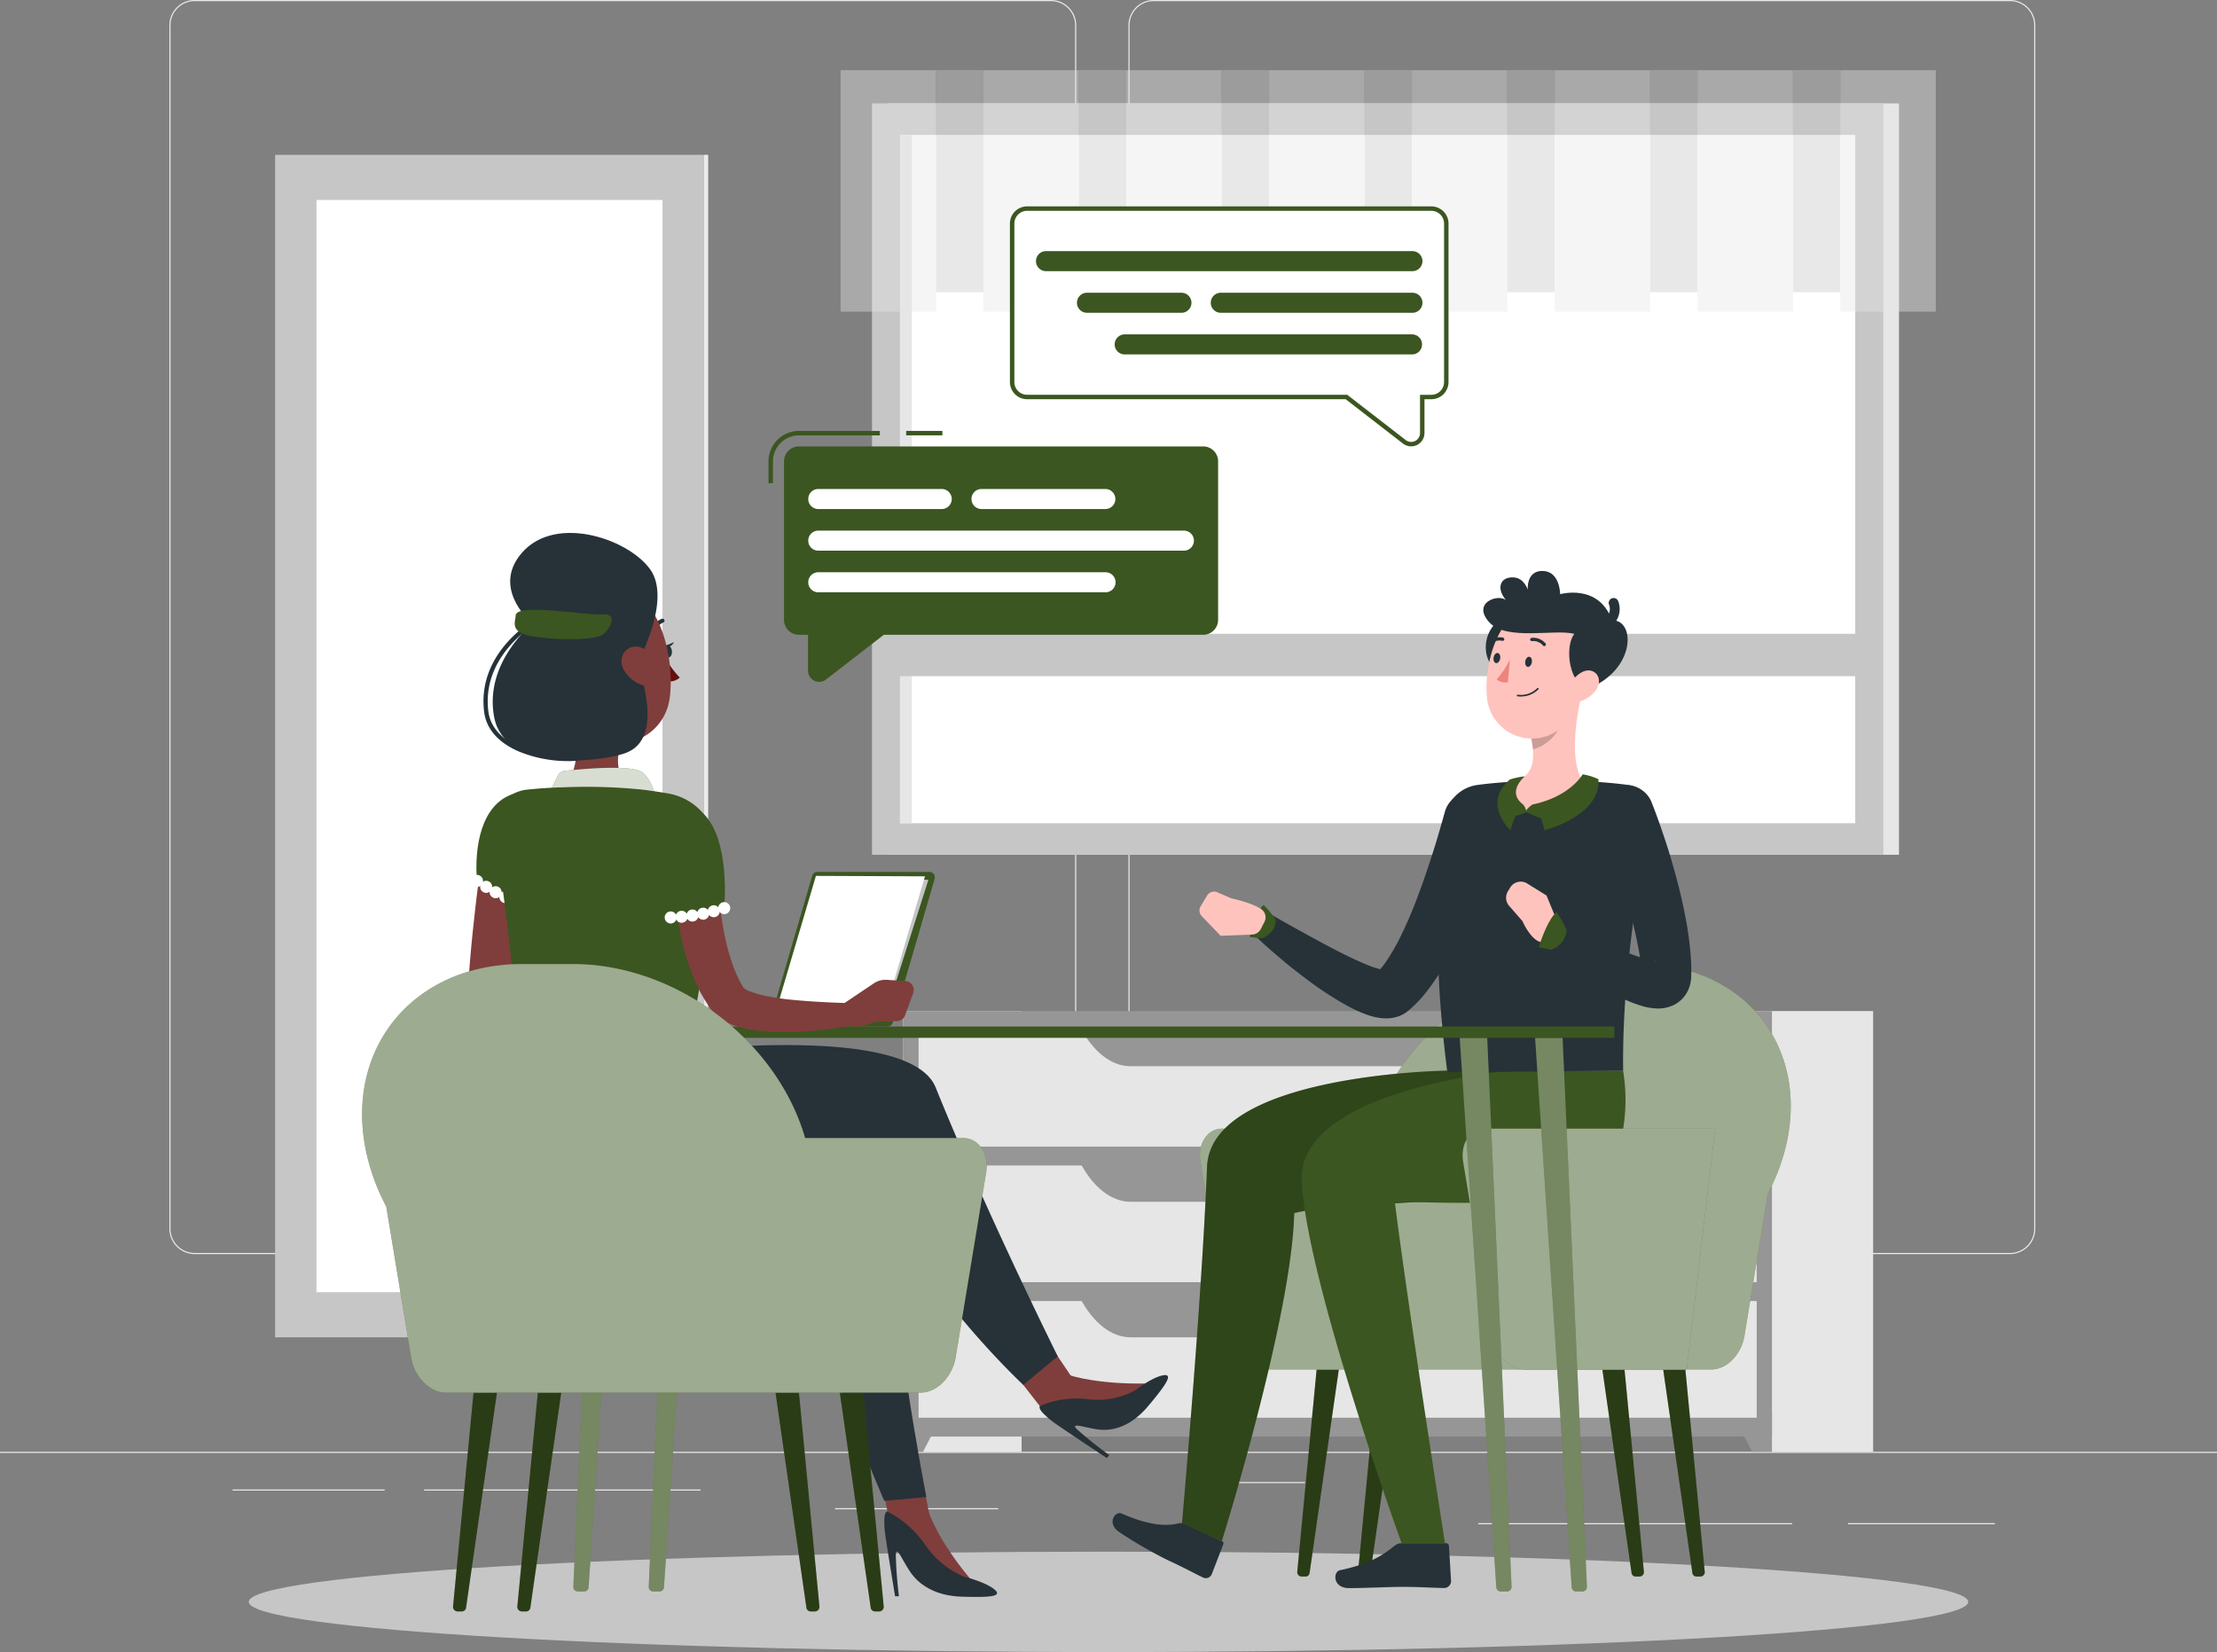 <svg xmlns="http://www.w3.org/2000/svg" width="546.593" height="407.332" viewBox="0 0 546.593 407.332">
  <rect x="0" y="0" width="546.593" height="407.332" fill="#808080" stroke="none"/>
  <g id="Grupo_1066773" data-name="Grupo 1066773" transform="translate(-810 -1231.565)">
    <g id="Group_61_1_" data-name="Group 61 (1)" transform="translate(810 1231.565)">
      <path id="Trazado_611552" data-name="Trazado 611552" d="M546.593,327.45H0v.273H546.593Z" transform="translate(0 30.514)" fill="#ebebeb"/>
      <path id="Trazado_611553" data-name="Trazado 611553" d="M452.986,343.54H416.78v.273h36.206Z" transform="translate(38.838 32.013)" fill="#ebebeb"/>
      <path id="Trazado_611554" data-name="Trazado 611554" d="M410.788,343.54H333.38v.273h77.408Z" transform="translate(31.066 32.013)" fill="#ebebeb"/>
      <path id="Trazado_611555" data-name="Trazado 611555" d="M296.118,334.26H275.14v.273h20.978Z" transform="translate(25.639 31.148)" fill="#ebebeb"/>
      <path id="Trazado_611556" data-name="Trazado 611556" d="M89.945,335.94H52.46v.273H89.945Z" transform="translate(4.889 31.305)" fill="#ebebeb"/>
      <path id="Trazado_611557" data-name="Trazado 611557" d="M163.81,335.94H95.65v.273h68.16Z" transform="translate(8.913 31.305)" fill="#ebebeb"/>
      <path id="Trazado_611558" data-name="Trazado 611558" d="M228.57,340.16H188.33v.273h40.24Z" transform="translate(17.55 31.698)" fill="#ebebeb"/>
      <path id="Trazado_611559" data-name="Trazado 611559" d="M255.536,309.207H44.442a6.247,6.247,0,0,1-6.242-6.242V6.242A6.247,6.247,0,0,1,44.442,0H255.536a6.247,6.247,0,0,1,6.242,6.242V302.965A6.247,6.247,0,0,1,255.536,309.207ZM44.442.273a5.976,5.976,0,0,0-5.969,5.969V302.965a5.976,5.976,0,0,0,5.969,5.969H255.536a5.976,5.976,0,0,0,5.969-5.969V6.242A5.976,5.976,0,0,0,255.536.273Z" transform="translate(3.56 0)" fill="#ebebeb"/>
      <path id="Trazado_611560" data-name="Trazado 611560" d="M471.836,309.207H260.742a6.247,6.247,0,0,1-6.242-6.242V6.242A6.247,6.247,0,0,1,260.742,0H471.836a6.247,6.247,0,0,1,6.242,6.242V302.965A6.247,6.247,0,0,1,471.836,309.207ZM260.742.273a5.977,5.977,0,0,0-5.969,5.969V302.965a5.977,5.977,0,0,0,5.969,5.969H471.836a5.976,5.976,0,0,0,5.969-5.969V6.242A5.976,5.976,0,0,0,471.836.273Z" transform="translate(23.716 0)" fill="#ebebeb"/>
      <path id="Trazado_611561" data-name="Trazado 611561" d="M167.75,34.92H62.05V326.473h105.7Z" transform="translate(5.782 3.254)" fill="#c6c6c6"/>
      <path id="Trazado_611562" data-name="Trazado 611562" d="M158.74,326.473h1.071V34.92H158.74Z" transform="translate(14.792 3.254)" fill="#ebebeb"/>
      <path id="Trazado_611563" data-name="Trazado 611563" d="M156.681,45.1H71.38V314.406h85.3Z" transform="translate(6.652 4.203)" fill="#fff"/>
      <path id="Trazado_611564" data-name="Trazado 611564" d="M200.19,208.582H449.535V23.32H200.19Z" transform="translate(18.655 2.173)" fill="#e6e6e6"/>
      <path id="Trazado_611565" data-name="Trazado 611565" d="M196.66,208.582H446V23.32H196.66Z" transform="translate(18.326 2.173)" fill="#c6c6c6"/>
      <path id="Trazado_611566" data-name="Trazado 611566" d="M438.484,200.136V30.43H202.99V200.136Z" transform="translate(18.916 2.836)" fill="#fff"/>
      <path id="Trazado_611567" data-name="Trazado 611567" d="M205.9,200.136V30.43H202.98V200.136Z" transform="translate(18.915 2.836)" fill="#e6e6e6"/>
      <path id="Trazado_611568" data-name="Trazado 611568" d="M199.27,153.4H442.886V142.95H199.27Z" transform="translate(18.569 13.321)" fill="#c6c6c6"/>
      <g id="Grupo_1015730" data-name="Grupo 1015730" transform="translate(207.246 17.294)" opacity="0.4">
        <path id="Trazado_611569" data-name="Trazado 611569" d="M213.116,15.83H189.58V75.376h23.536Z" transform="translate(-189.58 -15.819)" fill="#e6e6e6"/>
        <path id="Trazado_611570" data-name="Trazado 611570" d="M211.11,70.578h11.675V15.82H211.11Z" transform="translate(-187.574 -15.82)" fill="#c6c6c6"/>
        <path id="Trazado_611571" data-name="Trazado 611571" d="M245.326,15.83H221.79V75.376h23.536Z" transform="translate(-186.578 -15.819)" fill="#e6e6e6"/>
        <path id="Trazado_611572" data-name="Trazado 611572" d="M243.32,70.578H255V15.82H243.32Z" transform="translate(-184.572 -15.82)" fill="#c6c6c6"/>
        <path id="Trazado_611573" data-name="Trazado 611573" d="M277.536,15.83H254V75.376h23.536Z" transform="translate(-183.577 -15.819)" fill="#e6e6e6"/>
        <path id="Trazado_611574" data-name="Trazado 611574" d="M275.53,70.578h11.675V15.82H275.53Z" transform="translate(-181.571 -15.82)" fill="#c6c6c6"/>
        <path id="Trazado_611575" data-name="Trazado 611575" d="M309.746,15.83H286.21V75.376h23.536Z" transform="translate(-180.576 -15.819)" fill="#e6e6e6"/>
        <path id="Trazado_611576" data-name="Trazado 611576" d="M307.74,70.578h11.675V15.82H307.74Z" transform="translate(-178.569 -15.82)" fill="#c6c6c6"/>
        <path id="Trazado_611577" data-name="Trazado 611577" d="M341.956,15.83H318.42V75.376h23.536Z" transform="translate(-177.574 -15.819)" fill="#e6e6e6"/>
        <path id="Trazado_611578" data-name="Trazado 611578" d="M339.95,70.578h11.675V15.82H339.95Z" transform="translate(-175.568 -15.82)" fill="#c6c6c6"/>
        <path id="Trazado_611579" data-name="Trazado 611579" d="M374.166,15.83H350.63V75.376h23.536Z" transform="translate(-174.572 -15.819)" fill="#e6e6e6"/>
        <path id="Trazado_611580" data-name="Trazado 611580" d="M372.16,70.578h11.675V15.82H372.16Z" transform="translate(-172.566 -15.82)" fill="#c6c6c6"/>
        <path id="Trazado_611581" data-name="Trazado 611581" d="M406.376,15.83H382.84V75.376h23.536Z" transform="translate(-171.571 -15.819)" fill="#e6e6e6"/>
        <path id="Trazado_611582" data-name="Trazado 611582" d="M404.37,70.578h11.675V15.82H404.37Z" transform="translate(-169.565 -15.82)" fill="#c6c6c6"/>
        <path id="Trazado_611583" data-name="Trazado 611583" d="M438.586,15.83H415.05V75.376h23.536Z" transform="translate(-168.569 -15.819)" fill="#e6e6e6"/>
      </g>
      <path id="Trazado_611584" data-name="Trazado 611584" d="M203.71,336.7h29.177V228.04H203.71Z" transform="translate(18.983 21.25)" fill="#e6e6e6"/>
      <path id="Trazado_611585" data-name="Trazado 611585" d="M208.574,328.284H203.72V318.5h9.948Z" transform="translate(18.984 29.68)" fill="#969696"/>
      <path id="Trazado_611586" data-name="Trazado 611586" d="M395.76,336.7h29.177V228.04H395.76Z" transform="translate(36.879 21.25)" fill="#e6e6e6"/>
      <path id="Trazado_611587" data-name="Trazado 611587" d="M203.72,332.952H417.886V228.05H203.72Z" transform="translate(18.984 21.251)" fill="#969696"/>
      <path id="Trazado_611588" data-name="Trazado 611588" d="M207.17,261.073H413.8V232.3H207.17Z" transform="translate(19.305 21.647)" fill="#e6e6e6"/>
      <path id="Trazado_611589" data-name="Trazado 611589" d="M256.048,241.317H358.14c4.734,0,9.27-3.553,12.528-9.817H243.52C246.778,237.764,251.3,241.317,256.048,241.317Z" transform="translate(22.693 21.572)" fill="#969696"/>
      <path id="Trazado_611590" data-name="Trazado 611590" d="M395.624,328.284h4.854V318.5H390.53Z" transform="translate(36.392 29.68)" fill="#969696"/>
      <path id="Trazado_611591" data-name="Trazado 611591" d="M207.17,291.643H413.8V262.87H207.17Z" transform="translate(19.305 24.496)" fill="#e6e6e6"/>
      <path id="Trazado_611592" data-name="Trazado 611592" d="M256.048,271.887H358.14c4.734,0,9.27-3.553,12.528-9.817H243.52C246.778,268.334,251.3,271.887,256.048,271.887Z" transform="translate(22.693 24.421)" fill="#969696"/>
      <path id="Trazado_611593" data-name="Trazado 611593" d="M207.17,322.213H413.8V293.44H207.17Z" transform="translate(19.305 27.344)" fill="#e6e6e6"/>
      <path id="Trazado_611594" data-name="Trazado 611594" d="M256.048,302.457H358.14c4.734,0,9.27-3.553,12.528-9.817H243.52C246.778,298.9,251.3,302.457,256.048,302.457Z" transform="translate(22.693 27.27)" fill="#969696"/>
      <path id="Trazado_611595" data-name="Trazado 611595" d="M268.068,374.72c117.06,0,211.958-5.54,211.958-12.375s-94.9-12.375-211.958-12.375S56.11,355.51,56.11,362.345,151.006,374.72,268.068,374.72Z" transform="translate(5.229 32.612)" fill="#c6c6c6"/>
      <path id="Trazado_611596" data-name="Trazado 611596" d="M370.672,359.932H369.5a1.019,1.019,0,0,1-.929-.951l-7.193-50.1h5.466l4.766,49.762a1.088,1.088,0,0,1-.94,1.279Z" transform="translate(33.675 28.783)" fill="#3b5620"/>
      <path id="Trazado_611597" data-name="Trazado 611597" d="M370.672,359.932H369.5a1.019,1.019,0,0,1-.929-.951l-7.193-50.1h5.466l4.766,49.762a1.088,1.088,0,0,1-.94,1.279Z" transform="translate(33.675 28.783)" opacity="0.3"/>
      <path id="Trazado_611598" data-name="Trazado 611598" d="M384.392,359.932h-1.17a1.018,1.018,0,0,1-.929-.951l-7.193-50.1h5.466l4.766,49.762a1.088,1.088,0,0,1-.94,1.279Z" transform="translate(34.954 28.783)" fill="#3b5620"/>
      <path id="Trazado_611599" data-name="Trazado 611599" d="M384.392,359.932h-1.17a1.018,1.018,0,0,1-.929-.951l-7.193-50.1h5.466l4.766,49.762a1.088,1.088,0,0,1-.94,1.279Z" transform="translate(34.954 28.783)" opacity="0.3"/>
      <path id="Trazado_611600" data-name="Trazado 611600" d="M307.241,359.932h1.17a1.018,1.018,0,0,0,.929-.951l7.193-50.1h-5.466L306.3,358.642a1.088,1.088,0,0,0,.94,1.279Z" transform="translate(28.542 28.783)" fill="#3b5620"/>
      <path id="Trazado_611601" data-name="Trazado 611601" d="M307.241,359.932h1.17a1.018,1.018,0,0,0,.929-.951l7.193-50.1h-5.466L306.3,358.642a1.088,1.088,0,0,0,.94,1.279Z" transform="translate(28.542 28.783)" opacity="0.3"/>
      <path id="Trazado_611602" data-name="Trazado 611602" d="M293.521,359.932h1.17a1.019,1.019,0,0,0,.929-.951l7.193-50.1h-5.466l-4.766,49.762a1.088,1.088,0,0,0,.94,1.279Z" transform="translate(27.264 28.783)" fill="#3b5620"/>
      <path id="Trazado_611603" data-name="Trazado 611603" d="M293.521,359.932h1.17a1.019,1.019,0,0,0,.929-.951l7.193-50.1h-5.466l-4.766,49.762a1.088,1.088,0,0,0,.94,1.279Z" transform="translate(27.264 28.783)" opacity="0.3"/>
      <path id="Trazado_611604" data-name="Trazado 611604" d="M276.129,258.019h36.818c6.537-22.684,30.041-40.579,54.113-40.579H379.02c25.2,0,41.454,19.6,36.316,43.793a48.793,48.793,0,0,1-4.69,12.757l-5.8,35.19c-.754,4.548-4.373,8.221-8.09,8.221H285.935c-3.717,0-7.346-3.684-8.09-8.221l-7.084-42.94c-.754-4.537,1.662-8.221,5.378-8.221Z" transform="translate(25.218 20.262)" fill="#3b5620"/>
      <path id="Trazado_611605" data-name="Trazado 611605" d="M276.129,258.019h36.818c6.537-22.684,30.041-40.579,54.113-40.579H379.02c25.2,0,41.454,19.6,36.316,43.793a48.793,48.793,0,0,1-4.69,12.757l-5.8,35.19c-.754,4.548-4.373,8.221-8.09,8.221H285.935c-3.717,0-7.346-3.684-8.09-8.221l-7.084-42.94c-.754-4.537,1.662-8.221,5.378-8.221Z" transform="translate(25.218 20.262)" fill="#fff" opacity="0.5"/>
      <path id="Trazado_611606" data-name="Trazado 611606" d="M268.749,343.949l9.117,4.187a.644.644,0,0,1,.35.831l-2.864,7.423a1.58,1.58,0,0,1-2.088.787c-3.148-1.509-4.581-2.394-8.592-4.231a107.285,107.285,0,0,1-12.266-7.106c-2.974-2.143-.787-5.138.7-4.482,6.657,2.941,10.9,3.2,14.025,2.46a2.582,2.582,0,0,1,1.629.142Z" transform="translate(23.383 31.801)" fill="#263238"/>
      <path id="Trazado_611607" data-name="Trazado 611607" d="M331.952,241.481s-58.3.722-59.2,23.7c-1.29,33.036-6.177,87.87-6.177,87.87l9.828,4.384s17.229-55.031,17.841-80.83c16.354-4.078,58.562.033,63.514-13.413a44.115,44.115,0,0,0,1.858-21.722h-27.68Z" transform="translate(24.841 22.502)" fill="#3b5620"/>
      <path id="Trazado_611608" data-name="Trazado 611608" d="M331.952,241.481s-58.3.722-59.2,23.7c-1.29,33.036-6.177,87.87-6.177,87.87l9.828,4.384s17.229-55.031,17.841-80.83c16.354-4.078,58.562.033,63.514-13.413a44.115,44.115,0,0,0,1.858-21.722h-27.68Z" transform="translate(24.841 22.502)" opacity="0.2"/>
      <path id="Trazado_611609" data-name="Trazado 611609" d="M342.888,186.873c-.5,2.121-1.017,4.034-1.607,6.023q-.869,2.952-1.8,5.87c-1.279,3.892-2.689,7.762-4.318,11.588a96.267,96.267,0,0,1-5.619,11.38,55.38,55.38,0,0,1-3.706,5.575,32.175,32.175,0,0,1-5.083,5.368l-.164.131a2.756,2.756,0,0,1-.361.262,8.229,8.229,0,0,1-3.673,1.312,10.311,10.311,0,0,1-2.493-.022,15.158,15.158,0,0,1-3.345-.809,34.723,34.723,0,0,1-4.9-2.23,80.456,80.456,0,0,1-8.122-5.16q-3.8-2.738-7.368-5.685c-2.361-2-4.679-3.968-6.931-6.144a3.338,3.338,0,0,1,3.936-5.324l.055.033c2.58,1.432,5.182,2.952,7.794,4.351,2.6,1.443,5.193,2.864,7.783,4.187,2.58,1.345,5.193,2.6,7.685,3.629a23.73,23.73,0,0,0,3.487,1.17,4.4,4.4,0,0,0,1.06.142c.077,0,.022-.044-.229-.022a3.443,3.443,0,0,0-1.552.579l-.514.394a20.646,20.646,0,0,0,2.831-3.487c.907-1.388,1.8-2.9,2.635-4.482a102.876,102.876,0,0,0,4.482-10.134c1.345-3.52,2.6-7.128,3.771-10.779,1.192-3.618,2.263-7.4,3.258-10.943l.033-.131a6.692,6.692,0,0,1,12.954,3.356Z" transform="translate(26.313 16.645)" fill="#263238"/>
      <path id="Trazado_611610" data-name="Trazado 611610" d="M317.5,348.06h10.943a.7.7,0,0,1,.722.667l.525,8.658a1.719,1.719,0,0,1-1.705,1.727c-3.8-.066-5.63-.284-10.44-.284-2.962,0-8.931.306-13.009.306s-3.968-4.045-2.241-4.405c7.762-1.64,10.779-3.9,13.523-6.067a2.707,2.707,0,0,1,1.673-.6Z" transform="translate(28.064 32.434)" fill="#263238"/>
      <path id="Trazado_611611" data-name="Trazado 611611" d="M345.149,241.48s-52.877,4.471-51.577,27.428c1.421,25.143,24.64,89.095,24.64,89.095H328.9s-9.15-58.562-12.375-84.164c14.9,0,49.467,2.81,54.43-10.637a44.116,44.116,0,0,0,1.858-21.722H345.149Z" transform="translate(27.355 22.502)" fill="#3b5620"/>
      <path id="Trazado_611612" data-name="Trazado 611612" d="M288.221,207.761a17.789,17.789,0,0,0-2.973-3.651c-2.164,2.022-3.378,7.937-3.378,7.937l3,.273s3.433-1.115,3.367-4.559Z" transform="translate(26.266 19.02)" fill="#3b5620"/>
      <path id="Trazado_611613" data-name="Trazado 611613" d="M278.3,202.73l-3.4-1.476a1.988,1.988,0,0,0-2.493.8l-1.607,2.667a2.013,2.013,0,0,0,.262,2.4L275.734,212l7.783-.317a2.464,2.464,0,0,0,2.11-1.345l.9-1.76a2.446,2.446,0,0,0-.776-3.159c-2.525-1.673-7.445-2.678-7.445-2.678Z" transform="translate(25.209 18.739)" fill="#ffc3bd"/>
      <path id="Trazado_611614" data-name="Trazado 611614" d="M326.081,184.86c-1.563,9.806-3.575,31.079.547,63.12l43.345-.4c-.262-22.192,3.225-43.039,6.614-63.4a6.064,6.064,0,0,0-5.149-7.007c-10.407-1.5-27.22-1.443-37.42-.033A9.3,9.3,0,0,0,326.081,184.86Z" transform="translate(30.21 16.406)" fill="#263238"/>
      <path id="Trazado_611615" data-name="Trazado 611615" d="M374.981,181.31c1.268,3.159,2.3,6.187,3.345,9.314,1.038,3.1,1.946,6.264,2.809,9.445.831,3.192,1.618,6.417,2.219,9.729a78.135,78.135,0,0,1,1.334,10.254c.055.885.077,1.8.087,2.722l-.022,1.4a8.482,8.482,0,0,1-1.082,4.089,7.515,7.515,0,0,1-1.815,2.121,6.746,6.746,0,0,1-1.082.732,6.222,6.222,0,0,1-1.049.481,8.78,8.78,0,0,1-3.214.558,14.532,14.532,0,0,1-3.826-.6,33.1,33.1,0,0,1-5.3-2.088c-1.585-.776-3.072-1.607-4.526-2.449a119.946,119.946,0,0,1-16.026-11.478,3.339,3.339,0,0,1,3.575-5.575l.077.033c5.652,2.689,11.4,5.455,17,7.773,1.4.579,2.788,1.115,4.143,1.563a22.594,22.594,0,0,0,3.739,1.017,2.007,2.007,0,0,0,.9.022,1.747,1.747,0,0,0-.875.142,4.471,4.471,0,0,0-.5.23,4.592,4.592,0,0,0-.59.394,4.686,4.686,0,0,0-1.06,1.213,4.03,4.03,0,0,0-.569,1.793l-.066-.984c-.065-.678-.12-1.345-.219-2.055a116.482,116.482,0,0,0-4.078-17.447c-1.76-5.859-3.76-11.861-5.816-17.557l-.022-.055a6.693,6.693,0,0,1,12.506-4.766Z" transform="translate(32.209 16.502)" fill="#263238"/>
      <path id="Trazado_611616" data-name="Trazado 611616" d="M358.348,156.96l-5.247,4.351-7.138,5.925a22.547,22.547,0,0,1,.448,2.886c.339,3.444-.415,6.614-4.6,8.221a5.5,5.5,0,0,0-3.454,3.378c-.569,1.837.1,3.87,5.859,3.87,8.45,0,12.856-3.761,14.518-5.608a1.481,1.481,0,0,0,.066-1.858C355.451,173.38,356.982,162.885,358.348,156.96Z" transform="translate(31.514 14.626)" fill="#ffc3bd"/>
      <path id="Trazado_611617" data-name="Trazado 611617" d="M343.7,181.45a3.44,3.44,0,0,1,.732,1.487,6,6,0,0,1,1.585-1.487A5.663,5.663,0,0,1,349.047,185a15.893,15.893,0,0,1-4.548-1.694,7.9,7.9,0,0,1-3.039.951C341.526,182.368,343.7,181.45,343.7,181.45Z" transform="translate(31.819 16.908)" fill="#3b5620"/>
      <path id="Trazado_611618" data-name="Trazado 611618" d="M345.63,182.084a13.3,13.3,0,0,1,2.9,6.373s13.993-3.5,13.337-12.615a14.231,14.231,0,0,0-3.881-1.192S354.977,180.116,345.63,182.084Z" transform="translate(32.208 16.275)" fill="#3b5620"/>
      <path id="Trazado_611619" data-name="Trazado 611619" d="M344.05,182.042a14.711,14.711,0,0,0-3.083,6.373s-7.182-6.537-.186-12.539a18.645,18.645,0,0,1,3.7-.776s-4.646,3.771-.437,6.942Z" transform="translate(31.471 16.317)" fill="#3b5620"/>
      <path id="Trazado_611620" data-name="Trazado 611620" d="M345.3,166.865a22.523,22.523,0,0,1,.448,2.886c2.667-.536,6.22-3.367,6.592-6.089a12.545,12.545,0,0,0,.1-2.722Z" transform="translate(32.177 14.997)" opacity="0.2"/>
      <path id="Trazado_611621" data-name="Trazado 611621" d="M338.6,139.8c-6.581,4.668-2.9,15.622,2.711,11.424S343.956,135.993,338.6,139.8Z" transform="translate(31.225 12.954)" fill="#263238"/>
      <path id="Trazado_611622" data-name="Trazado 611622" d="M360.787,149.83c-1.826,8.385-2.46,13.37-7.412,17.2A11.149,11.149,0,0,1,335.337,159c-.656-7.805,2.438-20.2,11.26-22.574a11.288,11.288,0,0,1,14.2,13.413Z" transform="translate(31.241 12.672)" fill="#ffc3bd"/>
      <path id="Trazado_611623" data-name="Trazado 611623" d="M356.973,144.293c-4.646-1.279-16.627,1.771-20.88-2.766-4.559-4.865,2.1-7.226,4.056-5.542-2.482-2.842-1.552-5.881,1.957-5.608,2.569.2,3.378,3.039,3.378,3.039s-.426-4.974,3.979-4.624c4,.306,4.012,5.706,4.012,5.706s9.555-2.7,12.747,6.417c6.012-.131,5.881,12.528-6.22,17.032-4.908-2.438-5.138-11.063-3.039-13.654Z" transform="translate(31.173 12)" fill="#263238"/>
      <path id="Trazado_611624" data-name="Trazado 611624" d="M362.453,142.172a1.219,1.219,0,0,1-.219-2.416,1.7,1.7,0,0,0,.7-.885,2.869,2.869,0,0,0,.131-2.274,1.213,1.213,0,0,1,2.208-1.006,5.358,5.358,0,0,1-.262,4.559,3.57,3.57,0,0,1-2.35,2,1.485,1.485,0,0,1-.219.022Z" transform="translate(33.663 12.569)" fill="#263238"/>
      <path id="Trazado_611625" data-name="Trazado 611625" d="M360.467,156.184a7.672,7.672,0,0,1-4.6,2.853c-2.372.415-3.094-1.76-2.044-3.881.94-1.9,3.312-4.417,5.5-3.87,2.154.536,2.547,3.061,1.137,4.908Z" transform="translate(32.927 14.091)" fill="#ffc3bd"/>
      <path id="Trazado_611626" data-name="Trazado 611626" d="M345.621,149.475c-.109.689-.557,1.2-1.006,1.148s-.732-.656-.623-1.345.557-1.2,1.006-1.148S345.73,148.786,345.621,149.475Z" transform="translate(32.053 13.803)" fill="#263238"/>
      <path id="Trazado_611627" data-name="Trazado 611627" d="M338.481,148.625c-.109.689-.557,1.2-1.006,1.148s-.732-.656-.623-1.345.557-1.2,1.006-1.148S338.59,147.936,338.481,148.625Z" transform="translate(31.388 13.724)" fill="#263238"/>
      <path id="Trazado_611628" data-name="Trazado 611628" d="M340.8,148.76a22.183,22.183,0,0,1-3.258,4.9,3.371,3.371,0,0,0,2.777.678Z" transform="translate(31.454 13.862)" fill="#ed847e"/>
      <path id="Trazado_611629" data-name="Trazado 611629" d="M343.085,157.27a5.985,5.985,0,0,0,4.34-1.782.2.2,0,1,0-.306-.262,5.739,5.739,0,0,1-4.8,1.607.2.2,0,0,0-.055.4,6.93,6.93,0,0,0,.809.044Z" transform="translate(31.878 14.458)" fill="#263238"/>
      <path id="Trazado_611630" data-name="Trazado 611630" d="M348.653,145.906a.345.345,0,0,0,.186-.1.413.413,0,0,0,.033-.579,3.93,3.93,0,0,0-3.433-1.356.4.4,0,0,0-.328.47.406.406,0,0,0,.47.328,3.106,3.106,0,0,1,2.678,1.093.414.414,0,0,0,.394.131Z" transform="translate(32.159 13.404)" fill="#263238"/>
      <path id="Trazado_611631" data-name="Trazado 611631" d="M335.816,145.469a.422.422,0,0,0,.372-.077,3.365,3.365,0,0,1,2.908-.787.4.4,0,0,0,.5-.284.405.405,0,0,0-.284-.5,4.191,4.191,0,0,0-3.651.951.414.414,0,0,0-.055.579.393.393,0,0,0,.2.131Z" transform="translate(31.265 13.393)" fill="#263238"/>
      <path id="Trazado_611632" data-name="Trazado 611632" d="M349.662,202.283l-4.788-2.973a3.034,3.034,0,0,0-4.2,1.006l-.568.929a3.047,3.047,0,0,0,.306,3.564l3.3,3.793s2.875,6.7,6.209,4.93l2.536-4.406-2.81-6.843Z" transform="translate(31.653 18.53)" fill="#ffc3bd"/>
      <path id="Trazado_611633" data-name="Trazado 611633" d="M353.9,210.2a20.052,20.052,0,0,0-2.5-4.46c-2.4,2.055-4.351,8.625-4.351,8.625l2.941.634A5.468,5.468,0,0,0,353.9,210.2Z" transform="translate(32.34 19.172)" fill="#3b5620"/>
      <path id="Trazado_611634" data-name="Trazado 611634" d="M392.138,254.56H335.38c-3.717,0-6.133,3.684-5.378,8.221l7.084,42.94c.754,4.548,4.373,8.221,8.09,8.221h39.934Z" transform="translate(30.739 23.721)" fill="#3b5620"/>
      <path id="Trazado_611635" data-name="Trazado 611635" d="M392.138,254.56H335.38c-3.717,0-6.133,3.684-5.378,8.221l7.084,42.94c.754,4.548,4.373,8.221,8.09,8.221h39.934Z" transform="translate(30.739 23.721)" fill="#fff" opacity="0.5"/>
      <path id="Trazado_611636" data-name="Trazado 611636" d="M147.37,370.587h1.64a1.11,1.11,0,0,0,1.06-1.082l9.019-135.435h-6.778l-6,135.293A1.125,1.125,0,0,0,147.37,370.587Z" transform="translate(13.634 21.812)" fill="#3b5620"/>
      <path id="Trazado_611637" data-name="Trazado 611637" d="M147.37,370.587h1.64a1.11,1.11,0,0,0,1.06-1.082l9.019-135.435h-6.778l-6,135.293A1.125,1.125,0,0,0,147.37,370.587Z" transform="translate(13.634 21.812)" fill="#fff" opacity="0.3"/>
      <path id="Trazado_611638" data-name="Trazado 611638" d="M130.37,370.587h1.64a1.11,1.11,0,0,0,1.06-1.082l9.019-135.435h-6.778l-6,135.293A1.125,1.125,0,0,0,130.37,370.587Z" transform="translate(12.05 21.812)" fill="#3b5620"/>
      <path id="Trazado_611639" data-name="Trazado 611639" d="M130.37,370.587h1.64a1.11,1.11,0,0,0,1.06-1.082l9.019-135.435h-6.778l-6,135.293A1.125,1.125,0,0,0,130.37,370.587Z" transform="translate(12.05 21.812)" fill="#fff" opacity="0.3"/>
      <path id="Trazado_611640" data-name="Trazado 611640" d="M340.929,370.587h-1.64a1.11,1.11,0,0,1-1.06-1.082L329.21,234.07h6.778l6,135.293A1.125,1.125,0,0,1,340.929,370.587Z" transform="translate(30.678 21.812)" fill="#3b5620"/>
      <path id="Trazado_611641" data-name="Trazado 611641" d="M340.929,370.587h-1.64a1.11,1.11,0,0,1-1.06-1.082L329.21,234.07h6.778l6,135.293A1.125,1.125,0,0,1,340.929,370.587Z" transform="translate(30.678 21.812)" fill="#fff" opacity="0.3"/>
      <path id="Trazado_611642" data-name="Trazado 611642" d="M357.929,370.587h-1.64a1.11,1.11,0,0,1-1.06-1.082L346.21,234.07h6.778l6,135.293A1.125,1.125,0,0,1,357.929,370.587Z" transform="translate(32.262 21.812)" fill="#3b5620"/>
      <path id="Trazado_611643" data-name="Trazado 611643" d="M357.929,370.587h-1.64a1.11,1.11,0,0,1-1.06-1.082L346.21,234.07h6.778l6,135.293A1.125,1.125,0,0,1,357.929,370.587Z" transform="translate(32.262 21.812)" fill="#fff" opacity="0.3"/>
      <path id="Trazado_611644" data-name="Trazado 611644" d="M386.566,231.53H122.78v2.788H386.566Z" transform="translate(11.441 21.575)" fill="#3b5620"/>
      <path id="Trazado_611645" data-name="Trazado 611645" d="M120,192.2l-2.492,18.333c-.787,6.1-1.607,12.222-2.2,18.234-.087.754-.142,1.5-.2,2.241l-.087,1.115a2.755,2.755,0,0,0-.044-.547,2.633,2.633,0,0,0-.131-.525,1.756,1.756,0,0,0-.164-.383,2.542,2.542,0,0,0-.153-.251c-.2-.251-.219-.219-.164-.164a1.8,1.8,0,0,0,.372.306,11.011,11.011,0,0,0,1.443.842,58.917,58.917,0,0,0,8.024,2.984c5.739,1.738,11.752,3.247,17.7,4.712l-.667,5.225a132.542,132.542,0,0,1-18.956-1.968,54.555,54.555,0,0,1-9.74-2.569,20.273,20.273,0,0,1-2.7-1.268,12.268,12.268,0,0,1-1.53-1.039,8.848,8.848,0,0,1-1.749-1.858,7.225,7.225,0,0,1-.831-1.673,8.681,8.681,0,0,1-.262-1.082,8.548,8.548,0,0,1-.066-1.126l.022-1.213c.022-.809.033-1.618.077-2.416.262-6.384.831-12.615,1.52-18.846.667-6.231,1.465-12.408,2.438-18.617l10.516,1.552Z" transform="translate(9.823 17.766)" fill="#7f3e3b"/>
      <path id="Trazado_611646" data-name="Trazado 611646" d="M153.063,240.576l-4.012,3.662a3.1,3.1,0,0,1-3.444.5l-4.427-2.132s-6.57-.273-7.51-4.285l1.694-3.116,10.178-1.126a4.716,4.716,0,0,1,3,.667l4.2,2.558a2.055,2.055,0,0,1,.317,3.269Z" transform="translate(12.456 21.81)" fill="#7f3e3b"/>
      <path id="Trazado_611647" data-name="Trazado 611647" d="M129.67,157.61c1.039,6.286,1.924,17.775-2.58,21.82,0,0,10.976,5.75,18.18,15.786,7.7-6.1,1.257-15.206,1.257-15.206-6.92-1.869-6.592-7.04-5.225-11.861L129.681,157.61Z" transform="translate(11.843 14.687)" fill="#7f3e3b"/>
      <path id="Trazado_611648" data-name="Trazado 611648" d="M150.583,182.429s-.579-5.335-3.487-7.969c-2.449-2.219-15.272-.984-19.317-.536a2.208,2.208,0,0,0-1.749,1.246l-2.93,6.122Z" transform="translate(11.471 16.137)" fill="#3b5620"/>
      <path id="Trazado_611649" data-name="Trazado 611649" d="M150.583,182.429s-.579-5.335-3.487-7.969c-2.449-2.219-15.272-.984-19.317-.536a2.208,2.208,0,0,0-1.749,1.246l-2.93,6.122Z" transform="translate(11.471 16.137)" fill="#fff" opacity="0.8"/>
      <path id="Trazado_611650" data-name="Trazado 611650" d="M116.5,179.092c-7.915,2.58-9.62,13.184-8.909,21.448l15.971,9.828s3.881-12.058,3.848-18.508c-.033-6.854-5.542-14.518-10.921-12.779Z" transform="translate(10.012 16.665)" fill="#3b5620"/>
      <path id="Trazado_611651" data-name="Trazado 611651" d="M118.687,205.731a1.528,1.528,0,0,1-1.049-.426,1.6,1.6,0,0,1-.175-.23,1.007,1.007,0,0,1-.142-.262,2,2,0,0,1-.087-.273,1.258,1.258,0,0,1-.033-.284,1.5,1.5,0,0,1,.437-1.049,1.526,1.526,0,0,1,2.1,0,1.5,1.5,0,0,1,.437,1.049.843.843,0,0,1-.033.284,1.141,1.141,0,0,1-.087.273.983.983,0,0,1-.131.262c-.055.077-.12.153-.186.23A1.489,1.489,0,0,1,118.687,205.731Z" transform="translate(10.921 18.897)" fill="#fff"/>
      <path id="Trazado_611652" data-name="Trazado 611652" d="M116.445,205.109a1.489,1.489,0,0,1-.951-1.334,1.462,1.462,0,0,1-1.607.241,1.5,1.5,0,0,1-.864-1.377,1.454,1.454,0,0,1-1.618.142,1.476,1.476,0,0,1-.776-1.421,1.486,1.486,0,1,1-.087-2.482,1.525,1.525,0,0,1,.711,1.388,1.469,1.469,0,0,1,1.552-.1,1.5,1.5,0,0,1,.787,1.345,1.484,1.484,0,0,1,2.4,1.1,1.511,1.511,0,0,1,1.53-.273,1.488,1.488,0,0,1,.831,1.924,1.471,1.471,0,0,1-1.377.94,1.6,1.6,0,0,1-.547-.1Z" transform="translate(10.091 18.513)" fill="#fff"/>
      <path id="Trazado_611653" data-name="Trazado 611653" d="M107.717,200.3a.908.908,0,0,1-.3-.033,1.141,1.141,0,0,1-.273-.087.982.982,0,0,1-.262-.131,1.782,1.782,0,0,1-.219-.186,1.156,1.156,0,0,1-.186-.219c-.055-.087-.1-.175-.142-.262a2.641,2.641,0,0,1-.087-.273c0-.1-.022-.2-.022-.3a2.307,2.307,0,0,1,.022-.284,2.827,2.827,0,0,1,.087-.284,1.14,1.14,0,0,1,.142-.251,1.709,1.709,0,0,1,.186-.23,1.78,1.78,0,0,1,.219-.186,1.47,1.47,0,0,1,.262-.131,2,2,0,0,1,.273-.087,1.525,1.525,0,0,1,1.334.4,1.713,1.713,0,0,1,.186.23,1.87,1.87,0,0,1,.142.251,1.373,1.373,0,0,1,.077.284,1.192,1.192,0,0,1,.033.284.908.908,0,0,1-.033.3,1.28,1.28,0,0,1-.077.273c-.044.087-.087.175-.142.262a1.158,1.158,0,0,1-.186.219A1.493,1.493,0,0,1,107.717,200.3Z" transform="translate(9.899 18.389)" fill="#fff"/>
      <path id="Trazado_611654" data-name="Trazado 611654" d="M166.457,194.641c-.667,9.1-2.689,24.4-7.674,50.177L116,243.55c1.126-15.8-.568-27.57-4.438-55.217a8.972,8.972,0,0,1,7.991-10.178c2.744-.284,5.87-.514,9.008-.579a136.4,136.4,0,0,1,19.426.579c2.088.251,4.242.579,6.3.929a14.671,14.671,0,0,1,12.178,15.545Z" transform="translate(10.387 16.54)" fill="#3b5620"/>
      <path id="Trazado_611655" data-name="Trazado 611655" d="M149.7,147.161c.1.842.634,1.476,1.181,1.41s.918-.809.82-1.651-.634-1.476-1.181-1.41S149.6,146.319,149.7,147.161Z" transform="translate(13.949 13.559)" fill="#263238"/>
      <path id="Trazado_611656" data-name="Trazado 611656" d="M150.23,145.661l1.957-.831S151.334,146.535,150.23,145.661Z" transform="translate(13.999 13.496)" fill="#263238"/>
      <path id="Trazado_611657" data-name="Trazado 611657" d="M149.97,148.22a22.8,22.8,0,0,0,3.651,5.029,3.683,3.683,0,0,1-2.941.929l-.711-5.947Z" transform="translate(13.975 13.812)" fill="#630f0f"/>
      <path id="Trazado_611658" data-name="Trazado 611658" d="M150.087,140.316a.469.469,0,0,0,.033-.492.508.508,0,0,0-.667-.24,4.945,4.945,0,0,0-2.842,3.564.5.5,0,0,0,.984.131,3.979,3.979,0,0,1,2.285-2.8.441.441,0,0,0,.2-.175Z" transform="translate(13.662 13.003)" fill="#263238"/>
      <path id="Trazado_611659" data-name="Trazado 611659" d="M123.08,148.3c1.88,10.287,2.46,14.681,8.33,19.382,8.833,7.062,21.066,2.5,22.3-8.144,1.115-9.576-2.154-24.8-12.79-27.712a14.264,14.264,0,0,0-17.83,16.474Z" transform="translate(11.447 12.234)" fill="#7f3e3b"/>
      <path id="Trazado_611660" data-name="Trazado 611660" d="M146.845,152.208c1.738,5.652,5.87,19.328-3.258,22.367-7.139,2.383-29.505,4.285-32.085-8.822-2.667-13.545,9.423-23.2,9.423-23.2s-9.576-7.849-3.444-16.4c7.9-11.019,26.827-4.788,32.446,3,5.466,7.576-3.083,23.044-3.083,23.044Z" transform="translate(10.355 11.201)" fill="#263238"/>
      <path id="Trazado_611661" data-name="Trazado 611661" d="M129.723,174.588a31.766,31.766,0,0,1-11.949-2.361c-5.083-2.186-8.046-5.564-8.571-9.773-1.793-14.288,11.5-22.137,11.632-22.214l.525.918c-.131.077-12.823,7.587-11.118,21.175.6,4.821,4.657,7.521,7.937,8.931,6.493,2.8,14.878,2.777,16.912,1.29l.623.853c-1.06.776-3.291,1.192-6.013,1.192Z" transform="translate(10.161 13.068)" fill="#263238"/>
      <path id="Trazado_611662" data-name="Trazado 611662" d="M116.331,138.907c-.12,1.826-1.64,4.34,4.7,5.28s15.141.853,16.944-.667,3.586-5.171-.2-4.843-21.252-2.9-21.459.23Z" transform="translate(10.818 12.816)" fill="#3b5620"/>
      <path id="Trazado_611663" data-name="Trazado 611663" d="M140.673,151.438a8.257,8.257,0,0,0,4.854,3.968c2.755.809,4.176-1.651,3.444-4.274-.667-2.361-2.9-5.63-5.685-5.28-2.744.339-3.848,3.247-2.6,5.6Z" transform="translate(13.062 13.589)" fill="#7f3e3b"/>
      <path id="Trazado_611664" data-name="Trazado 611664" d="M202.058,350.785l10.145-.2-4.908-25.318-10.145.186Z" transform="translate(18.372 30.31)" fill="#7f3e3b"/>
      <path id="Trazado_611665" data-name="Trazado 611665" d="M209.255,338.521c2.689,10.1,12.55,20.8,12.55,20.8l-14.08-3.575L201.57,347l1.082-2.318,6.6-6.176Z" transform="translate(18.783 31.544)" fill="#7f3e3b"/>
      <path id="Trazado_611666" data-name="Trazado 611666" d="M199.451,343a20.335,20.335,0,0,0,.208,3.542c.59,4.176,2.438,15.261,2.438,15.261h.951a98.852,98.852,0,0,1-.776-10.2c.131-2.744,1.9,2.11,4.045,4.865s6,5.258,12.244,5.444c7.3.229,10.221-.077,7.882-1.9s-7.324-3.017-7.324-3.017a22.225,22.225,0,0,1-9.861-8.243,25.738,25.738,0,0,0-9.073-7.849c-.59.1-.711,1.214-.743,2.1Z" transform="translate(18.585 31.767)" fill="#263238"/>
      <path id="Trazado_611667" data-name="Trazado 611667" d="M235.405,318.941l12.943.393L233.864,297.81l-8.964,7.663Z" transform="translate(20.957 27.752)" fill="#7f3e3b"/>
      <path id="Trazado_611668" data-name="Trazado 611668" d="M237.32,308.77c9.412,4.384,24.476,3.52,24.476,3.52l-12.244,9.828-10.506-.776-1.1-2.328-.612-10.232Z" transform="translate(22.115 28.773)" fill="#7f3e3b"/>
      <path id="Trazado_611669" data-name="Trazado 611669" d="M235.6,319.814a21.649,21.649,0,0,0,2.722,2.263c3.433,2.394,12.714,8.527,12.714,8.527l.59-.743a98.922,98.922,0,0,1-7.969-6.373c-1.935-1.99,2.722-.055,6.067.142s7.565-1.126,11.555-5.9c4.679-5.586,6.253-8.09,3.465-7.5s-6.734,3.695-6.734,3.695a19.715,19.715,0,0,1-12.145,2.11,22.767,22.767,0,0,0-11.358,1.76c-.284.536.448,1.388,1.082,2.022Z" transform="translate(21.847 28.901)" fill="#263238"/>
      <path id="Trazado_611670" data-name="Trazado 611670" d="M143.686,238.651s69.264-10.243,76.436,7.51c12.473,30.893,30.1,66.291,30.1,66.291l-8.5,7.04s-30.2-27.953-40.951-59c-12.834,4.154-53.664,17.513-68.619,17.513-15.971,0-22.5-13.621-16.726-36.228a4.543,4.543,0,0,1,4.427-3.4c10.057.055,23.831.273,23.831.273Z" transform="translate(10.562 21.965)" fill="#263238"/>
      <path id="Trazado_611671" data-name="Trazado 611671" d="M149.858,247.463s56.857-1.716,57.327,18.431c.8,33.309,10.178,81.038,10.178,81.038l-10.374.962s-16.955-37.966-21.437-70.5c-20.257,1.312-38.917.4-53.872.4-16.759,0-18.147-18.409-1.837-39.879,9.97,0,20.005,9.544,20.005,9.544Z" transform="translate(11.027 22.171)" fill="#263238"/>
      <path id="Trazado_611672" data-name="Trazado 611672" d="M115.2,235.625l-1.213,3.793c-.164.3.186.6.678.623l44.034,1.312c.383.011.711-.164.743-.4l.5-3.815c.033-.262-.3-.5-.711-.514l-43.323-1.29A.823.823,0,0,0,115.2,235.625Z" transform="translate(10.618 21.929)" fill="#fff"/>
      <path id="Trazado_611673" data-name="Trazado 611673" d="M120.412,240.661l-1.159-.033c-.23,0-.4-.131-.383-.273l.689-4.963c.022-.142.23-.262.459-.251l1.159.033c.23,0,.4.131.383.273l-.689,4.963C120.849,240.551,120.641,240.672,120.412,240.661Z" transform="translate(11.077 21.912)" fill="#263238"/>
      <path id="Trazado_611674" data-name="Trazado 611674" d="M152.021,241.6l-1.159-.033c-.23,0-.4-.131-.383-.273l.689-4.963c.022-.142.23-.262.459-.251l1.159.033c.23,0,.4.131.383.273l-.689,4.963C152.459,241.491,152.251,241.612,152.021,241.6Z" transform="translate(14.022 21.999)" fill="#263238"/>
      <path id="Trazado_611675" data-name="Trazado 611675" d="M136.221,241.131l-1.159-.033c-.23,0-.4-.131-.383-.273l.689-4.963c.022-.142.23-.262.459-.251l1.159.033c.23,0,.4.131.383.273l-.689,4.963C136.659,241.021,136.451,241.142,136.221,241.131Z" transform="translate(12.55 21.955)" fill="#263238"/>
      <path id="Trazado_611676" data-name="Trazado 611676" d="M185.323,196.66h27.658a1.321,1.321,0,0,1,1.268,1.694l-10.331,35.474a1.312,1.312,0,0,1-1.268.951H174.993a1.321,1.321,0,0,1-1.268-1.695l10.331-35.474A1.312,1.312,0,0,1,185.323,196.66Z" transform="translate(16.183 18.326)" fill="#3b5620"/>
      <path id="Trazado_611677" data-name="Trazado 611677" d="M185.695,197.85l26.881.634-10.615,33.452L175.08,231.3Z" transform="translate(16.315 18.437)" fill="#c4c4c4"/>
      <path id="Trazado_611678" data-name="Trazado 611678" d="M184.869,197.55l26.881.109-9.959,33.659-26.881-.12Z" transform="translate(16.299 18.409)" fill="#fff"/>
      <path id="Trazado_611679" data-name="Trazado 611679" d="M162.747,198.18c.055,1.071.153,2.394.251,3.607.109,1.235.24,2.482.4,3.717.306,2.471.722,4.908,1.224,7.3a52.433,52.433,0,0,0,1.957,6.9,34.009,34.009,0,0,0,1.334,3.148c.241.514.5.984.765,1.454l.4.667s-.077-.044-.044,0a4.856,4.856,0,0,0,1.738,1.017,21.5,21.5,0,0,0,3.148.94,59.864,59.864,0,0,0,7.313,1.126c5.051.492,10.32.732,15.49.842l.525,5.236a98.943,98.943,0,0,1-16.3,1.837,57.965,57.965,0,0,1-8.527-.35,30.137,30.137,0,0,1-4.58-.929,13.593,13.593,0,0,1-5.225-2.7,9.115,9.115,0,0,1-1.377-1.487l-.7-.984c-.437-.645-.875-1.3-1.257-1.968a35.274,35.274,0,0,1-2.066-4.045,53.465,53.465,0,0,1-2.82-8.264,71.728,71.728,0,0,1-1.629-8.352c-.186-1.4-.328-2.8-.448-4.2-.12-1.432-.2-2.755-.219-4.34l10.626-.175Z" transform="translate(14.174 18.467)" fill="#7f3e3b"/>
      <path id="Trazado_611680" data-name="Trazado 611680" d="M159.731,183.523c6.887,6.483,5.225,23.372,5.225,23.372L151.762,209.2s-8.144-12.113-5.28-17.185C149.466,186.726,156,180.024,159.731,183.523Z" transform="translate(13.593 17.011)" fill="#3b5620"/>
      <path id="Trazado_611681" data-name="Trazado 611681" d="M163.456,206.433a1.519,1.519,0,0,1-1.049-.437,1.312,1.312,0,0,1-.186-.23,1.827,1.827,0,0,1-.131-.251,2.169,2.169,0,0,1-.087-.284c0-.087-.022-.186-.022-.284a1.489,1.489,0,0,1,.426-1.049,1.9,1.9,0,0,1,.23-.186,1.1,1.1,0,0,1,.251-.131,1.411,1.411,0,0,1,.284-.087,1.485,1.485,0,0,1,1.771,1.454.812.812,0,0,1-.033.284,1.23,1.23,0,0,1-.087.284,1.1,1.1,0,0,1-.131.251,1.312,1.312,0,0,1-.186.23A1.5,1.5,0,0,1,163.456,206.433Z" transform="translate(15.094 18.96)" fill="#fff"/>
      <path id="Trazado_611682" data-name="Trazado 611682" d="M152.37,207.156a1.485,1.485,0,0,1,1.356-1.607,1.462,1.462,0,0,1,1.388.7,1.479,1.479,0,0,1,2.624-.383,1.479,1.479,0,0,1,2.591-.525,1.478,1.478,0,1,1,.284,1.224,1.48,1.48,0,0,1-2.667.536,1.479,1.479,0,0,1-2.689.393,1.5,1.5,0,0,1-1.279,1.006h-.12A1.494,1.494,0,0,1,152.37,207.156Z" transform="translate(14.198 19.024)" fill="#fff"/>
      <path id="Trazado_611683" data-name="Trazado 611683" d="M151.4,208.543a1.357,1.357,0,0,1-.3-.033,1.992,1.992,0,0,1-.273-.087,1.956,1.956,0,0,1-.262-.131,1.783,1.783,0,0,1-.219-.186.952.952,0,0,1-.186-.23,1.871,1.871,0,0,1-.142-.251,1.376,1.376,0,0,1-.077-.284,1.193,1.193,0,0,1-.033-.284.909.909,0,0,1,.033-.3,1.281,1.281,0,0,1,.077-.273c.044-.087.087-.175.142-.262a1.162,1.162,0,0,1,.186-.219,1.786,1.786,0,0,1,.219-.186,1.179,1.179,0,0,1,.262-.131,1.137,1.137,0,0,1,.273-.087,1.465,1.465,0,0,1,1.334.4,1.164,1.164,0,0,1,.186.219c.055.087.1.175.142.262a2.645,2.645,0,0,1,.087.273c0,.1.022.2.022.3a2.314,2.314,0,0,1-.022.284,2.838,2.838,0,0,1-.087.284,1.879,1.879,0,0,1-.142.251,1.225,1.225,0,0,1-.186.23A1.493,1.493,0,0,1,151.4,208.543Z" transform="translate(13.969 19.156)" fill="#fff"/>
      <path id="Trazado_611684" data-name="Trazado 611684" d="M205.584,221.3l-4.57-.306a5.145,5.145,0,0,0-3.214.864l-8.385,5.63-.066,3.553c2.689,3.127,8.636.328,8.636.328l5.521-.175a2.207,2.207,0,0,0,2-1.454l2-5.477A2.212,2.212,0,0,0,205.584,221.3Z" transform="translate(17.645 20.592)" fill="#7f3e3b"/>
      <path id="Trazado_611685" data-name="Trazado 611685" d="M117.674,368.05h1.235a1.086,1.086,0,0,0,.984-1.006L127.5,314.09H121.73l-5.04,52.6A1.153,1.153,0,0,0,117.674,368.05Z" transform="translate(10.873 29.269)" fill="#3b5620"/>
      <path id="Trazado_611686" data-name="Trazado 611686" d="M117.674,368.05h1.235a1.086,1.086,0,0,0,.984-1.006L127.5,314.09H121.73l-5.04,52.6A1.153,1.153,0,0,0,117.674,368.05Z" transform="translate(10.873 29.269)" opacity="0.3"/>
      <path id="Trazado_611687" data-name="Trazado 611687" d="M103.174,368.05h1.235a1.086,1.086,0,0,0,.984-1.006L113,314.09H107.23l-5.04,52.6A1.153,1.153,0,0,0,103.174,368.05Z" transform="translate(9.522 29.269)" fill="#3b5620"/>
      <path id="Trazado_611688" data-name="Trazado 611688" d="M103.174,368.05h1.235a1.086,1.086,0,0,0,.984-1.006L113,314.09H107.23l-5.04,52.6A1.153,1.153,0,0,0,103.174,368.05Z" transform="translate(9.522 29.269)" opacity="0.3"/>
      <path id="Trazado_611689" data-name="Trazado 611689" d="M184.728,368.05h-1.235a1.086,1.086,0,0,1-.984-1.006L174.9,314.09h5.772l5.04,52.6A1.153,1.153,0,0,1,184.728,368.05Z" transform="translate(16.298 29.269)" fill="#3b5620"/>
      <path id="Trazado_611690" data-name="Trazado 611690" d="M184.728,368.05h-1.235a1.086,1.086,0,0,1-.984-1.006L174.9,314.09h5.772l5.04,52.6A1.153,1.153,0,0,1,184.728,368.05Z" transform="translate(16.298 29.269)" opacity="0.3"/>
      <path id="Trazado_611691" data-name="Trazado 611691" d="M199.228,368.05h-1.235a1.086,1.086,0,0,1-.984-1.006L189.4,314.09h5.772l5.04,52.6A1.153,1.153,0,0,1,199.228,368.05Z" transform="translate(17.649 29.269)" fill="#3b5620"/>
      <path id="Trazado_611692" data-name="Trazado 611692" d="M199.228,368.05h-1.235a1.086,1.086,0,0,1-.984-1.006L189.4,314.09h5.772l5.04,52.6A1.153,1.153,0,0,1,199.228,368.05Z" transform="translate(17.649 29.269)" opacity="0.3"/>
      <path id="Trazado_611693" data-name="Trazado 611693" d="M229.808,260.337H190.891c-6.909-23.973-31.746-42.9-57.2-42.9H121.058c-26.63,0-43.815,20.727-38.392,46.285a51.865,51.865,0,0,0,4.952,13.49l6.133,37.2c.787,4.8,4.624,8.691,8.559,8.691H219.444c3.936,0,7.762-3.892,8.56-8.691l7.488-45.389C236.28,264.228,233.743,260.337,229.808,260.337Z" transform="translate(7.61 20.262)" fill="#3b5620"/>
      <path id="Trazado_611694" data-name="Trazado 611694" d="M229.808,260.337H190.891c-6.909-23.973-31.746-42.9-57.2-42.9H121.058c-26.63,0-43.815,20.727-38.392,46.285a51.865,51.865,0,0,0,4.952,13.49l6.133,37.2c.787,4.8,4.624,8.691,8.559,8.691H219.444c3.936,0,7.762-3.892,8.56-8.691l7.488-45.389C236.28,264.228,233.743,260.337,229.808,260.337Z" transform="translate(7.61 20.262)" fill="#fff" opacity="0.5"/>
      <path id="Trazado_611695" data-name="Trazado 611695" d="M213.3,97.19H204.37v1.093H213.3Z" transform="translate(19.044 9.057)" fill="#3b5620"/>
      <path id="Trazado_611696" data-name="Trazado 611696" d="M174.413,110.078H173.32V104.7a7.507,7.507,0,0,1,7.51-7.5h19.929v1.093H180.83a6.425,6.425,0,0,0-6.417,6.406Z" transform="translate(16.151 9.058)" fill="#3b5620"/>
      <path id="Trazado_611697" data-name="Trazado 611697" d="M280.17,100.69H180.493a3.673,3.673,0,0,0-3.673,3.673v39.092a3.673,3.673,0,0,0,3.673,3.673H280.17a3.674,3.674,0,0,0,3.673-3.673V104.363A3.673,3.673,0,0,0,280.17,100.69Z" transform="translate(16.477 9.383)" fill="#3b5620"/>
      <path id="Trazado_611698" data-name="Trazado 611698" d="M274.953,124.621H184.711a2.471,2.471,0,0,1,0-4.941h90.242a2.471,2.471,0,0,1,0,4.941Z" transform="translate(16.982 11.152)" fill="#fff"/>
      <path id="Trazado_611699" data-name="Trazado 611699" d="M255.636,134.011H184.711a2.471,2.471,0,0,1,0-4.941h70.926a2.471,2.471,0,0,1,0,4.941Z" transform="translate(16.982 12.027)" fill="#fff"/>
      <path id="Trazado_611700" data-name="Trazado 611700" d="M215.145,115.231H184.711a2.471,2.471,0,0,1,0-4.941h30.434a2.471,2.471,0,1,1,0,4.941Z" transform="translate(16.982 10.277)" fill="#fff"/>
      <path id="Trazado_611701" data-name="Trazado 611701" d="M252.045,115.231H221.611a2.471,2.471,0,1,1,0-4.941h30.434a2.471,2.471,0,1,1,0,4.941Z" transform="translate(20.421 10.277)" fill="#fff"/>
      <path id="Trazado_611702" data-name="Trazado 611702" d="M182.24,140.464V152.3a2.739,2.739,0,0,0,4.416,2.165L204.8,140.42l-22.563.033Z" transform="translate(16.982 13.085)" fill="#3b5620"/>
      <path id="Trazado_611703" data-name="Trazado 611703" d="M331.62,47.05H231.954a3.686,3.686,0,0,0-3.684,3.684V89.815a3.674,3.674,0,0,0,3.673,3.673h78.731l14.266,11.041a2.738,2.738,0,0,0,4.416-2.164V93.488H331.6a3.686,3.686,0,0,0,3.684-3.684V50.734A3.686,3.686,0,0,0,331.6,47.05Z" transform="translate(21.271 4.384)" fill="#fff"/>
      <path id="Trazado_611704" data-name="Trazado 611704" d="M326.681,105.713a3.272,3.272,0,0,1-2.011-.689L310.546,94.092H232a4.234,4.234,0,0,1-4.231-4.231V50.78A4.234,4.234,0,0,1,232,46.55h99.666A4.234,4.234,0,0,1,335.9,50.78V89.862a4.234,4.234,0,0,1-4.231,4.231h-1.694v8.33a3.291,3.291,0,0,1-3.291,3.291ZM232,47.643a3.145,3.145,0,0,0-3.137,3.137V89.862A3.145,3.145,0,0,0,232,93h78.928l14.419,11.161a2.186,2.186,0,0,0,3.531-1.727V93.01h2.788a3.144,3.144,0,0,0,3.137-3.137V50.78a3.145,3.145,0,0,0-3.137-3.137Z" transform="translate(21.225 4.338)" fill="#3b5620"/>
      <path id="Trazado_611705" data-name="Trazado 611705" d="M275.491,70.971h47.247a2.471,2.471,0,1,0,0-4.941H275.491a2.471,2.471,0,0,0,0,4.941Z" transform="translate(25.442 6.153)" fill="#3b5620"/>
      <path id="Trazado_611706" data-name="Trazado 611706" d="M245.311,70.971H268.7a2.471,2.471,0,0,0,0-4.941H245.311a2.471,2.471,0,0,0,0,4.941Z" transform="translate(22.629 6.153)" fill="#3b5620"/>
      <path id="Trazado_611707" data-name="Trazado 611707" d="M253.821,80.361h70.937a2.471,2.471,0,0,0,0-4.941H253.821a2.471,2.471,0,0,0,0,4.941Z" transform="translate(23.422 7.028)" fill="#3b5620"/>
      <path id="Trazado_611708" data-name="Trazado 611708" d="M236.161,61.581H326.4a2.471,2.471,0,1,0,0-4.941H236.161a2.471,2.471,0,1,0,0,4.941Z" transform="translate(21.777 5.278)" fill="#3b5620"/>
    </g>
  </g>
</svg>
